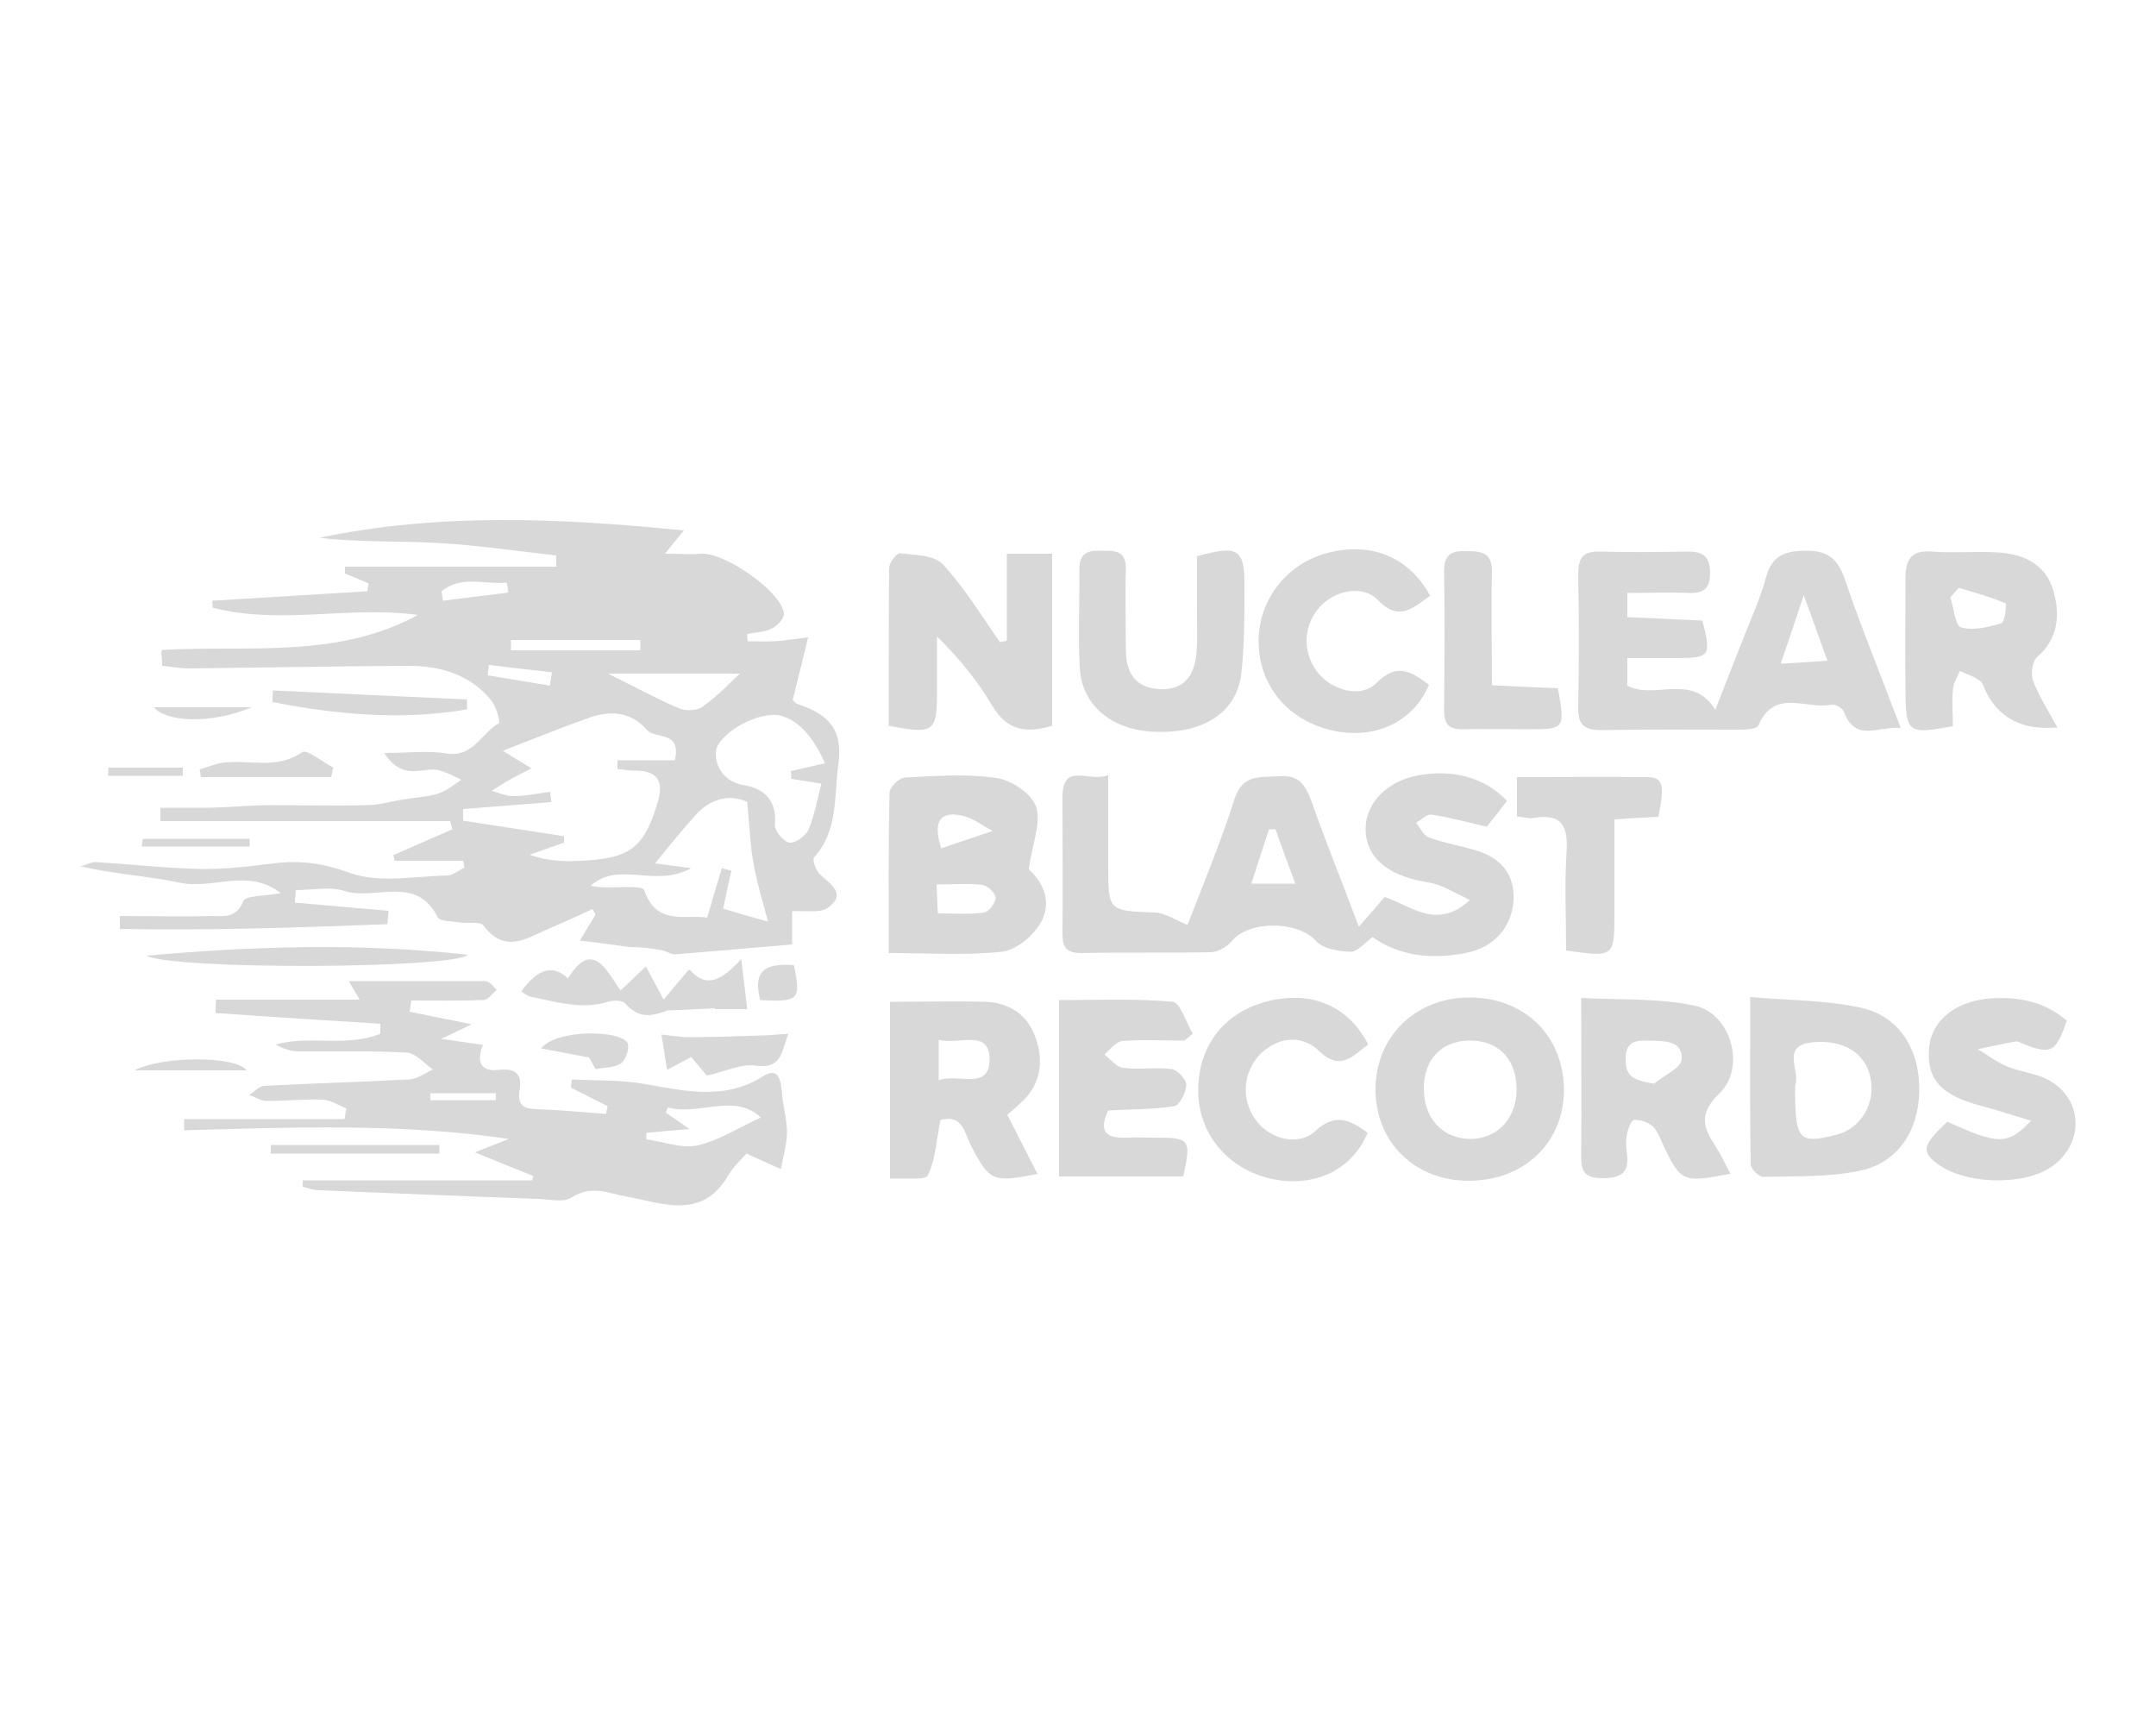 <?xml version="1.0" encoding="UTF-8"?>
<svg id="Calque_1" data-name="Calque 1" xmlns="http://www.w3.org/2000/svg" version="1.1" viewBox="0 0 500 400">
  <defs>
    <style>
      .cls-1 {
        fill: #d8d8d8;
        stroke-width: 0px;
      }
    </style>
  </defs>
  <path class="cls-1" d="M37.6,150.7c20-1.1,40.7,2.1,59.3-8.1-15.9-2.2-31.9,2.4-47.6-1.7,0-.5,0-1.1-.1-1.6,12-.7,24-1.5,36-2.2,0-.6.2-1.2.3-1.8-1.8-.8-3.7-1.6-5.5-2.3,0-.5,0-1.1,0-1.6h49c0-.9,0-1.8,0-2.6-9.2-1-18.3-2.4-27.5-2.9-9.1-.5-18.3-.1-27.4-1.2,27.7-5.8,55.4-4.6,84.5-1.7-1.7,2.1-2.6,3.2-4.4,5.4,3.3,0,5.8.2,8.2,0,5.4-.5,18.6,8.5,19.4,13.8.2,1.1-1.6,3-2.9,3.6-1.6.8-3.7.8-5.6,1.2,0,.6,0,1.1.1,1.7,2,0,4,.1,6.1,0,2.2-.1,4.4-.5,7.9-.9-1.2,5-2.2,9-3.5,14.3-.4-.4.2.9,1.2,1.2,7.6,2.5,10.4,6.3,9.3,14.2-1,7.3,0,15.1-5.6,21.3-.5.5.4,3.1,1.4,4,2.5,2.3,6.2,4.5,1.8,7.7-1.8,1.3-5.1.6-8.3.8v7.7c-9.3.8-18.3,1.6-27.2,2.3-.9,0-1.9-.7-2.8-.9-2.5-.5-5-.8-7.8-.8-3.6-.5-7.1-1-11.4-1.5,1.1-1.8,2.3-3.9,3.6-6-.2-.4-.5-.9-.7-1.3-3.2,1.5-6.5,3-9.8,4.4-5.2,2.2-10.4,6.2-15.5-.6-.7-1-3.6-.4-5.4-.7-1.8-.3-4.7-.2-5.2-1.2-5-10-14.5-3.8-21.6-6.1-3.4-1.1-7.5-.2-11.3-.2,0,1-.2,1.9-.2,2.9,7.2.6,14.5,1.3,21.7,1.9,0,1-.2,2.1-.3,3.1-20.7.8-41.3,1.5-62,1.1,0-1,0-2,0-3,7.2,0,14.4.2,21.5,0,2.6,0,5.5.6,7.1-3.4.5-1.4,5.2-1.2,8.7-1.9-7.5-5.9-15.8-.8-23.3-2.4-7.5-1.6-15.3-2-23.1-3.8,1.2-.3,2.3-1,3.5-1,8.1.5,16.2,1.4,24.2,1.6,5.7.1,11.4-.6,17.1-1.3,6.2-.8,11.7,0,17.9,2.3,6.7,2.3,14.8.7,22.3.5,1.3,0,2.7-1.2,4-1.8-.1-.5-.2-1.1-.3-1.6h-15.9c0-.4-.2-.9-.3-1.3,4.6-2,9.1-4,13.7-6-.2-.6-.3-1.3-.5-1.9H37.2v-3.1c3.8,0,7.6,0,11.4,0,4.7-.1,9.3-.6,14-.6,7.5,0,15,.2,22.5,0,2.8,0,5.6-.9,8.4-1.3,2.7-.5,5.6-.6,8.2-1.4,1.9-.6,3.6-2.1,5.3-3.2-1.7-.8-3.4-1.7-5.2-2.2-3.7-.9-8.3,2.8-12.7-4,5.7,0,10.1-.6,14.3.1,6.3,1.1,8.2-4.7,12.3-7,.4-.2-.6-3.8-1.7-5.2-5.1-6.3-12.2-8.2-19.9-8.1-16.7.1-33.3.4-50,.6-2.2,0-4.3-.4-6.5-.6,0-1.1-.1-2.1-.2-3.2ZM123.2,178.2c-2.2,1.1-3.8,1.9-5.3,2.8-1.3.7-2.6,1.6-3.9,2.4,1.7.4,3.3,1.2,5,1.2,2.9,0,5.7-.6,8.6-1,0,.8.2,1.6.3,2.4-6.8.5-13.7,1.1-20.5,1.6,0,.9,0,1.8,0,2.7,7.8,1.2,15.6,2.4,23.4,3.6,0,.5,0,1,0,1.5-2.7.9-5.3,1.9-8,2.8,4.2,1.5,8.1,1.6,11.9,1.4,11.5-.5,14.7-3,17.9-13.8,1.4-4.8-.3-7.1-5.3-7.1-1.4,0-2.8-.2-4.1-.4v-2h13.3c1.6-7-4.5-4.8-6.4-7-3.8-4.3-8.4-4.6-13.4-2.9-6.5,2.3-12.9,4.9-20.1,7.7,1.8,1.1,3.6,2.2,6.7,4.1ZM173.2,185.9c-3.6-1.6-8-1.1-11.7,2.9-3.3,3.6-6.3,7.4-9.6,11.4,2.1.3,4.4.6,8.4,1.1-8.4,4.7-16.8-1.8-23.3,4.1,2.8.6,5.6.3,8.4.3,1.4,0,3.8,0,4,.7,2.8,8.5,10,5.5,14.6,6.4,1.2-4.2,2.3-7.8,3.4-11.5.7.2,1.5.4,2.2.6-.6,2.7-1.2,5.4-1.9,8.8,3.3,1,6.4,1.9,10.4,3-1.4-5.4-2.7-9.5-3.4-13.7-.7-4.1-.9-8.3-1.4-14ZM190.4,181.7c-2.5-.4-4.7-.8-6.9-1.1,0-.6,0-1.2-.1-1.8,2.6-.6,5.2-1.2,7.9-1.8-2.7-6.4-7.3-11.7-12.7-11.2-4.3.4-9.7,3.3-12,6.8-1.5,2.3-.4,8.5,6.1,9.5,4.5.7,7.6,3.7,7,9.2-.1,1.3,2,3.9,3.4,4.1,1.3.2,3.8-1.6,4.4-3,1.4-3.3,2-6.9,3-10.7ZM171.7,156.2h-30.7c6.7,3.3,11.6,6,16.6,8.1,1.5.6,4.1.5,5.3-.4,3.4-2.4,6.3-5.5,8.7-7.7ZM118.5,148.4v2.4h30v-2.4h-30ZM127.5,159.1c.2-1.1.3-2.1.5-3.2-4.9-.6-9.7-1.1-14.6-1.7-.1.8-.2,1.6-.3,2.4,4.8.8,9.7,1.6,14.5,2.4ZM102.4,137.1c.1.7.2,1.5.3,2.2l15.2-1.9c-.1-.8-.2-1.6-.4-2.3-5.1.5-10.7-1.8-15.2,2.1Z"/>
  <path class="cls-1" d="M173.2,267.4c-1,1.2-3.1,3-4.4,5.3-6,10.2-15.2,6.3-23.3,4.8-4.5-.8-8.3-2.8-13,.2-1.8,1.2-5.2.4-7.8.3-16.8-.6-33.7-1.3-50.5-2-1.4,0-2.7-.5-4-.8,0-.5,0-1,0-1.5h53.2c.1-.3.2-.6.3-1-4.3-1.7-8.7-3.5-13.6-5.5,2.7-1,5.3-2.1,7.9-3.1-25.1-3.7-50.2-2.7-75.3-2,0-.9,0-1.7,0-2.6h37.2c.1-.8.3-1.6.4-2.5-1.8-.7-3.6-1.9-5.4-2-4.4-.2-8.7.3-13.1.3-1.3,0-2.6-.9-4-1.4,1.1-.7,2.3-2,3.4-2.1,11.2-.6,22.5-.9,33.7-1.5,1.9-.1,3.7-1.5,5.5-2.3-2-1.4-4-3.8-6-3.9-8.3-.5-16.7-.2-25.1-.3-1.8,0-3.6-.6-5.4-1.6,8-2.2,16.6.7,24.3-2.5,0-.8,0-1.5,0-2.3-12.7-.8-25.5-1.6-38.2-2.5,0-1,0-2.1.1-3.1h33.3c-.8-1.4-1.5-2.5-2.5-4.3,11,0,21.4,0,31.7,0,.9,0,1.8,1.3,2.6,2-1,.8-2,2.4-3.1,2.4-5.5.2-11.1.1-16.7.1-.1.9-.3,1.7-.4,2.6,4.4.9,8.8,1.8,14.4,2.9-2.4,1.2-3.9,1.9-7.1,3.4,4.4.6,7,1,9.7,1.4-1.3,3.2-1.1,6.3,3.5,5.8,4.2-.5,5.6,1,5,4.7-.6,3.6,1,4.3,4.1,4.4,5.3.2,10.7.7,16,1.1,0-.6.2-1.2.3-1.8-2.8-1.4-5.7-2.9-8.5-4.3,0-.6.2-1.3.2-1.9,5.5.3,11.2.1,16.6,1,9.4,1.6,18.7,4,27.7-1.7,3.5-2.2,4.1.5,4.4,3.4.2,3.2,1.2,6.4,1.2,9.6,0,2.8-.9,5.6-1.4,8.5-2.3-1-4.5-2-8.4-3.8ZM176.3,259c-6.1-5.6-14.4-.2-21.4-2.2,0,0-.3.7-.5,1.2,1.3.9,2.6,1.8,5.5,3.8-4.5.4-7.2.6-10,.9,0,.5,0,1,0,1.5,3.9.5,8.1,2.2,11.8,1.4,5-1.1,9.6-4.1,14.8-6.5ZM99.8,253.5v1.6h15.2c0-.5,0-1,0-1.6h-15.1Z"/>
  <path class="cls-1" d="M315.2,214.8c2.5-2.8,4.2-4.8,5.9-6.8,6.2,2,12,7.8,19.8.7-2.9-1.4-5-2.6-7.1-3.4-2.2-.8-4.5-.9-6.7-1.6-6.9-2-10.5-6.1-10.4-11.7.1-5.8,4.9-10.7,11.7-12.1,8.2-1.7,15.8.3,21.1,5.8-1.7,2.2-3.4,4.4-4.7,6-4.8-1.1-8.7-2.2-12.8-2.8-1.1-.2-2.4,1.2-3.6,1.9,1,1.2,1.7,2.9,3,3.4,3.5,1.3,7.3,1.9,10.9,3,5.6,1.7,9,5.3,8.7,11.5-.3,6.1-4.4,10.9-10.7,12.2-8.1,1.7-15.8.8-22-3.6-2,1.5-3.6,3.5-5.1,3.4-2.8-.1-6.4-.7-8-2.5-4.2-4.7-15.7-4.9-19.7.2-1,1.2-3,2.3-4.5,2.4-10.1.2-20.1,0-30.2.2-3.3,0-4.4-1.2-4.4-4.4.1-10.6,0-21.3,0-31.9.1-8.2,6.3-3.1,10.6-5,0,7.4,0,14,0,20.7,0,10.9,0,10.8,10.8,11.2,2.5.1,4.9,1.8,7.6,2.9,3.4-8.9,7.6-18.9,10.9-29.2,1.9-5.9,6-5,10.3-5.3,4.5-.4,6.1,1.9,7.5,5.7,3.3,9.4,7.1,18.7,11,29.1ZM295.8,192.3c-.5,0-1,0-1.5,0-1.4,4.2-2.7,8.3-4.1,12.6h10.2c-1.7-4.6-3.2-8.6-4.6-12.6Z"/>
  <path class="cls-1" d="M377.4,137.3v5.8c6,.3,11.8.5,17.4.8,2.1,8.2,1.8,8.7-6,8.7-3.7,0-7.4,0-11.4,0v6.4c6.3,3.4,15-3.2,20.4,5.6,2.2-5.6,4.5-11.6,6.9-17.6,1.7-4.3,3.6-8.5,4.8-12.9,1.3-5,4-6.3,9-6.4,5.4-.1,7.7,1.8,9.4,6.8,3.8,11.2,8.3,22.1,12.9,34.3-5.3-.5-10.5,3.5-13.2-3.8-.3-.8-2-1.8-2.9-1.6-5.7,1.2-13.2-3.9-16.9,4.8-.4.9-3,1-4.6,1-10.6,0-21.3-.1-31.9.1-4.2,0-5.4-1.5-5.3-5.5.2-10.2.2-20.4,0-30.6,0-3.6.9-5.4,4.9-5.3,6.9.2,13.8.1,20.7,0,3.4,0,4.9,1.2,5,4.8,0,3.6-1.3,4.9-4.8,4.8-4.6-.2-9.2,0-14.3,0ZM413.1,153.9c4.2-.3,7.2-.4,10.7-.7-1.9-5.2-3.3-9.3-5.5-15.2-2,6.2-3.5,10.4-5.3,15.8Z"/>
  <path class="cls-1" d="M238.6,201.6c2.6,2.3,5.9,7.1,2.6,12.6-1.8,3-5.7,6.2-9,6.5-8.4.9-17,.3-26.1.3,0-12.7-.1-25,.2-37.2,0-1.3,2.3-3.5,3.6-3.5,7.1-.4,14.3-.9,21.2.1,3.5.5,8.2,3.7,9.2,6.7,1.2,3.7-.9,8.5-1.7,14.4ZM217.5,211.8c3.8,0,7.3.3,10.7-.2,1.1-.1,2.7-2.3,2.7-3.4,0-1.1-1.9-2.9-3.1-3-3.4-.4-6.8-.1-10.6-.1.1,2.7.2,4.5.3,6.7ZM218.3,196.7c4.1-1.4,8-2.7,11.9-4-2.4-1.3-4.7-3.1-7.2-3.6-4.3-.9-7,.6-4.7,7.7Z"/>
  <path class="cls-1" d="M233.5,148.5v-20.1h10.5v39.9c-5.8,1.7-10.3,1.3-13.8-4.5-3.4-5.8-7.7-11.1-12.9-16.2,0,4.3,0,8.5,0,12.8,0,9.4-.7,9.9-11.2,7.9,0-12.1,0-24.4.1-36.6,0-1.2,1.8-3.5,2.5-3.4,3.5.4,8,.4,10,2.6,5,5.4,8.9,11.9,13.2,18l1.5-.3Z"/>
  <path class="cls-1" d="M476.9,168.7q-11.6,1-16.3-8.2c-.5-.9-.7-2.2-1.5-2.7-1.4-1-3.1-1.5-4.6-2.2-.6,1.4-1.5,2.8-1.6,4.3-.3,2.9,0,5.7,0,8.5-10.4,1.9-10.9,1.6-11-8.1-.1-8.7,0-17.5,0-26.3,0-4.3,1.4-6.5,6.2-6.1,5,.4,10-.1,15.1.2,6.1.3,11.3,2.8,13,8.9,1.6,5.5,1.2,11-3.8,15.4-1.1,1-1.5,3.9-.9,5.5,1.4,3.6,3.5,6.9,5.7,10.9ZM454.2,136.4c-.6.7-1.3,1.4-1.9,2.1.8,2.4,1.1,6.6,2.5,7,2.9.8,6.4-.1,9.4-1,.7-.2,1.2-4.4.9-4.6-3.5-1.5-7.2-2.5-10.9-3.6Z"/>
  <path class="cls-1" d="M206.4,273.3v-41c7.5,0,14.8-.2,22.1,0,5.7.2,10,3.1,11.8,8.7,1.9,5.8.8,11.1-4.1,15.2-.8.7-1.5,1.4-2.6,2.3,2.3,4.5,4.6,9,7,13.7-10.4,2.1-11.1,1.7-15.4-6.5-1.5-2.9-1.9-7.4-7.1-6-.9,4.4-1.1,9-2.9,12.8-.6,1.3-5.4.6-8.9.8ZM217.7,241.1v9.4c4.5-1.7,11.7,2.5,11.8-4.8,0-7.3-7.2-3.3-11.8-4.6Z"/>
  <path class="cls-1" d="M362.7,252.7c0,12.3-9.3,21.1-22.1,21.1-12.5,0-21.5-8.9-21.6-21-.1-12.3,9.2-21.5,21.8-21.5,12.8,0,21.8,8.9,21.9,21.4ZM351.7,253.1c.2-7-3.7-11.5-10.1-11.8-6.9-.3-11.4,4-11.4,11.1,0,6.8,4.1,11.4,10.4,11.7,6.3.2,10.9-4.4,11.1-11Z"/>
  <path class="cls-1" d="M405.9,231.2c9.1.8,17.7.7,25.8,2.5,8.9,2,13.6,9.9,13.4,19.4-.2,9.2-5,16.6-13.9,18.4-7.2,1.5-14.9,1.2-22.3,1.4-1,0-2.9-1.9-2.9-2.9-.2-12.4-.1-24.9-.1-38.8ZM416.3,252.3c0,12.1.8,13.1,9.7,10.8,5.5-1.4,9-7.2,7.8-13.1-1.1-5.8-6.3-9-13.4-8.3-7.7.7-2.7,6.7-4.1,10,0,.2,0,.4,0,.6Z"/>
  <path class="cls-1" d="M401.1,272.2c-10.8,2.1-11.3,1.9-15.4-6.7-.7-1.5-1.3-3.3-2.4-4.3-1.1-1-2.9-1.6-4.3-1.5-.7,0-1.5,2.2-1.7,3.4-.3,1.4-.2,2.9,0,4.4.6,4.4-1.3,5.7-5.7,5.7-4.7,0-5-2.2-4.9-5.8.1-11.4,0-22.9,0-36,9.1.5,18,0,26.3,1.8,8.5,1.8,12,14.4,5.7,20.4-5.1,4.9-3.5,8.2-.6,12.6,1.1,1.7,1.9,3.6,3.2,5.9ZM383.6,251.3c2.2-1.9,6.2-3.6,6.4-5.6.3-4.4-3.9-4.3-7.3-4.4-3.1,0-5.7-.2-5.7,4.4,0,4.3,2.3,4.8,6.6,5.6Z"/>
  <path class="cls-1" d="M274.6,241.3c-4.8,0-9.6-.3-14.3.1-1.5.1-2.8,2-4.2,3.1,1.4,1.1,2.8,2.9,4.3,3.1,3.7.5,7.6-.2,11.3.3,1.4.2,3.4,2.4,3.4,3.6,0,1.7-1.5,4.8-2.8,5-4.9.8-10,.7-15.3,1-1.8,3.9-1.5,6.5,4,6.3,2.3-.1,4.6,0,6.9,0,8.1,0,8.4.4,6.5,9h-28.8v-40.9c9,0,17.7-.4,26.4.4,1.7.2,3.1,4.8,4.6,7.4-.7.6-1.3,1.1-2,1.7Z"/>
  <path class="cls-1" d="M277.5,129c9.7-2.7,11.2-1.7,11.1,7.1,0,6.6,0,13.3-.7,19.9-1,9.1-8.6,14.1-19.9,13.7-10.1-.3-17.2-6.1-17.6-15-.4-7.5,0-15-.1-22.5,0-3.8,1.7-4.6,5-4.5,3.1,0,5.9-.2,5.8,4.3-.2,6.2,0,12.5,0,18.7,0,5.3,2.2,8.9,8,9.1,6,.2,8-3.7,8.4-8.7.3-3.7,0-7.5.1-11.2,0-3.7,0-7.4,0-11Z"/>
  <path class="cls-1" d="M471.1,259.9c-4.5-1.3-7.9-2.5-11.4-3.4-9.6-2.5-13-6.2-12.3-13.7.6-6.2,6.2-10.8,14.5-11.3,6.4-.4,12.4.8,17.4,5.2-2.5,7.3-3.6,7.9-10,5.4-.6-.2-1.2-.7-1.8-.6-3,.5-5.9,1.2-8.8,1.8,2.3,1.4,4.4,3,6.8,4,2.9,1.2,6.1,1.5,8.9,2.8,8.6,4.1,9.3,14.7,1.6,20.3-6.7,4.8-21,4.3-27.3-1-3.1-2.6-2.6-4.1,2.9-9.3,11.9,5.4,14,5.5,19.5-.3Z"/>
  <path class="cls-1" d="M317.2,262.6c-3.5,8.5-12,12.7-21.6,10.9-10.2-1.9-17.3-9.9-17.7-19.7-.4-10.8,5.7-19,16-21.6,10.2-2.6,18.8,1,23.4,10-3.5,2.5-6.3,6.4-11.4,1.5-4-3.9-9.6-3.2-13.5.6-4.3,4.3-4.7,11.1-.8,15.9,3.2,4,9.6,5.6,13.4,2.1,4.5-4.2,7.9-2.8,12.2.4Z"/>
  <path class="cls-1" d="M331.6,138.2c-3.9,2.7-7.1,6.1-12.1.9-3.5-3.6-10-2.2-13.5,1.7-3.9,4.4-4,10.8-.2,15.4,3.4,4,9.9,5.7,13.4,2.2,4.8-4.9,8.2-2.6,12.2.4-3.5,8.3-11.9,12.5-21.4,10.8-10.6-2-17.7-9.8-18.1-20.1-.4-9.7,6-18.4,15.3-21.1,10.5-3,19.5.6,24.5,9.8Z"/>
  <path class="cls-1" d="M351.8,189.2v-9c10.1,0,20.1-.1,30.1,0,3.8,0,4.2,1.7,2.7,9.2-3.1.2-6.4.3-10.2.6,0,7.5,0,14.7,0,22,0,9.9-.1,10-11.2,8.4,0-7.5-.4-15.1.1-22.7.4-6.1-1-9.2-7.8-8-1.1.2-2.4-.3-3.8-.4Z"/>
  <path class="cls-1" d="M346,158.9c5.6.3,10.5.5,15.3.7,1.7,9.4,1.6,9.5-6.9,9.5-5,0-10-.1-15,0-3.2.1-4.5-1-4.5-4.3.1-10.8.2-21.6,0-32.4,0-4.3,2.2-4.7,5.5-4.6,3.4,0,5.7.6,5.6,4.8-.2,8.7,0,17.4,0,26.4Z"/>
  <path class="cls-1" d="M160,224.9c3.8,4.3,7.2,2.6,11.9-2.5.6,5,1,8.3,1.4,11.6h-7.5c0,0,0-.2,0-.2-3.7.2-7.3.4-11,.5-3.3,1.2-6.4,2.2-9.8-1.6-.7-.8-2.8-.8-4-.4-6.2,1.9-12,0-18-1.2-.8-.2-1.4-.8-2.1-1.2q5.7-8,10.8-3c5.6-9.1,8.8-2.2,12.2,2.8,2-1.9,3.4-3.2,5.9-5.6,1.3,2.5,2.6,4.8,4.1,7.7,2.6-3.1,4-4.8,5.8-6.9Z"/>
  <path class="cls-1" d="M108.5,221.4c-3.7,3.3-68.7,3.5-74.5.2,24.7-2.2,49.3-3,74.5-.2Z"/>
  <path class="cls-1" d="M182.8,239.7c-1.6,4.5-1.6,8.2-7.5,7.4-3.4-.5-7.2,1.4-11.4,2.3-.8-1-2.1-2.5-3.6-4.3-1.5.8-2.8,1.5-5.6,3-.5-3.1-.9-5.7-1.3-8.2,2.2.2,4.3.6,6.5.6,5.6,0,11.3-.2,16.9-.4,1.6,0,3.2-.2,6-.4Z"/>
  <path class="cls-1" d="M63.2,160.1c15,.7,30,1.4,45.1,2.1,0,.8,0,1.5,0,2.3-15.2,2.6-30.2,1.2-45.1-1.7,0-.9,0-1.7.1-2.6Z"/>
  <path class="cls-1" d="M76.8,180.2h-30.2c-.1-.6-.2-1.2-.3-1.8,1.7-.5,3.4-1.2,5.1-1.5,6.2-.9,12.7,1.7,18.7-2.5,1.1-.7,4.7,2.3,7.2,3.6-.2.7-.3,1.4-.5,2.1Z"/>
  <path class="cls-1" d="M101.9,267.5h-39.1c0-.7,0-1.3,0-2h39.1c0,.7,0,1.3,0,2Z"/>
  <path class="cls-1" d="M125.4,243.2c3.5-4.6,18.4-4.4,20.1-1.4.6,1-.3,3.9-1.4,4.7-1.4,1.1-3.8,1-6,1.4-.7-1.3-1.5-2.7-1.5-2.7-4.5-.8-7.8-1.5-11.2-2.1Z"/>
  <path class="cls-1" d="M31.2,248.2c6.1-3.3,23.3-3.5,26,0h-26Z"/>
  <path class="cls-1" d="M33.1,194.5h24.8c0,.6,0,1.2,0,1.8h-25c0-.6.1-1.2.2-1.8Z"/>
  <path class="cls-1" d="M35.7,164h22.7c-9.8,4.1-20.1,3.3-22.7,0Z"/>
  <path class="cls-1" d="M176.3,231.9c-2-7.6,2.2-8.5,7.8-8.1,1.7,8,1.2,8.6-7.8,8.1Z"/>
  <path class="cls-1" d="M42.4,179.9h-17.3c0-.6,0-1.3,0-1.9h17.3c0,.6,0,1.3,0,1.9Z"/>
</svg>